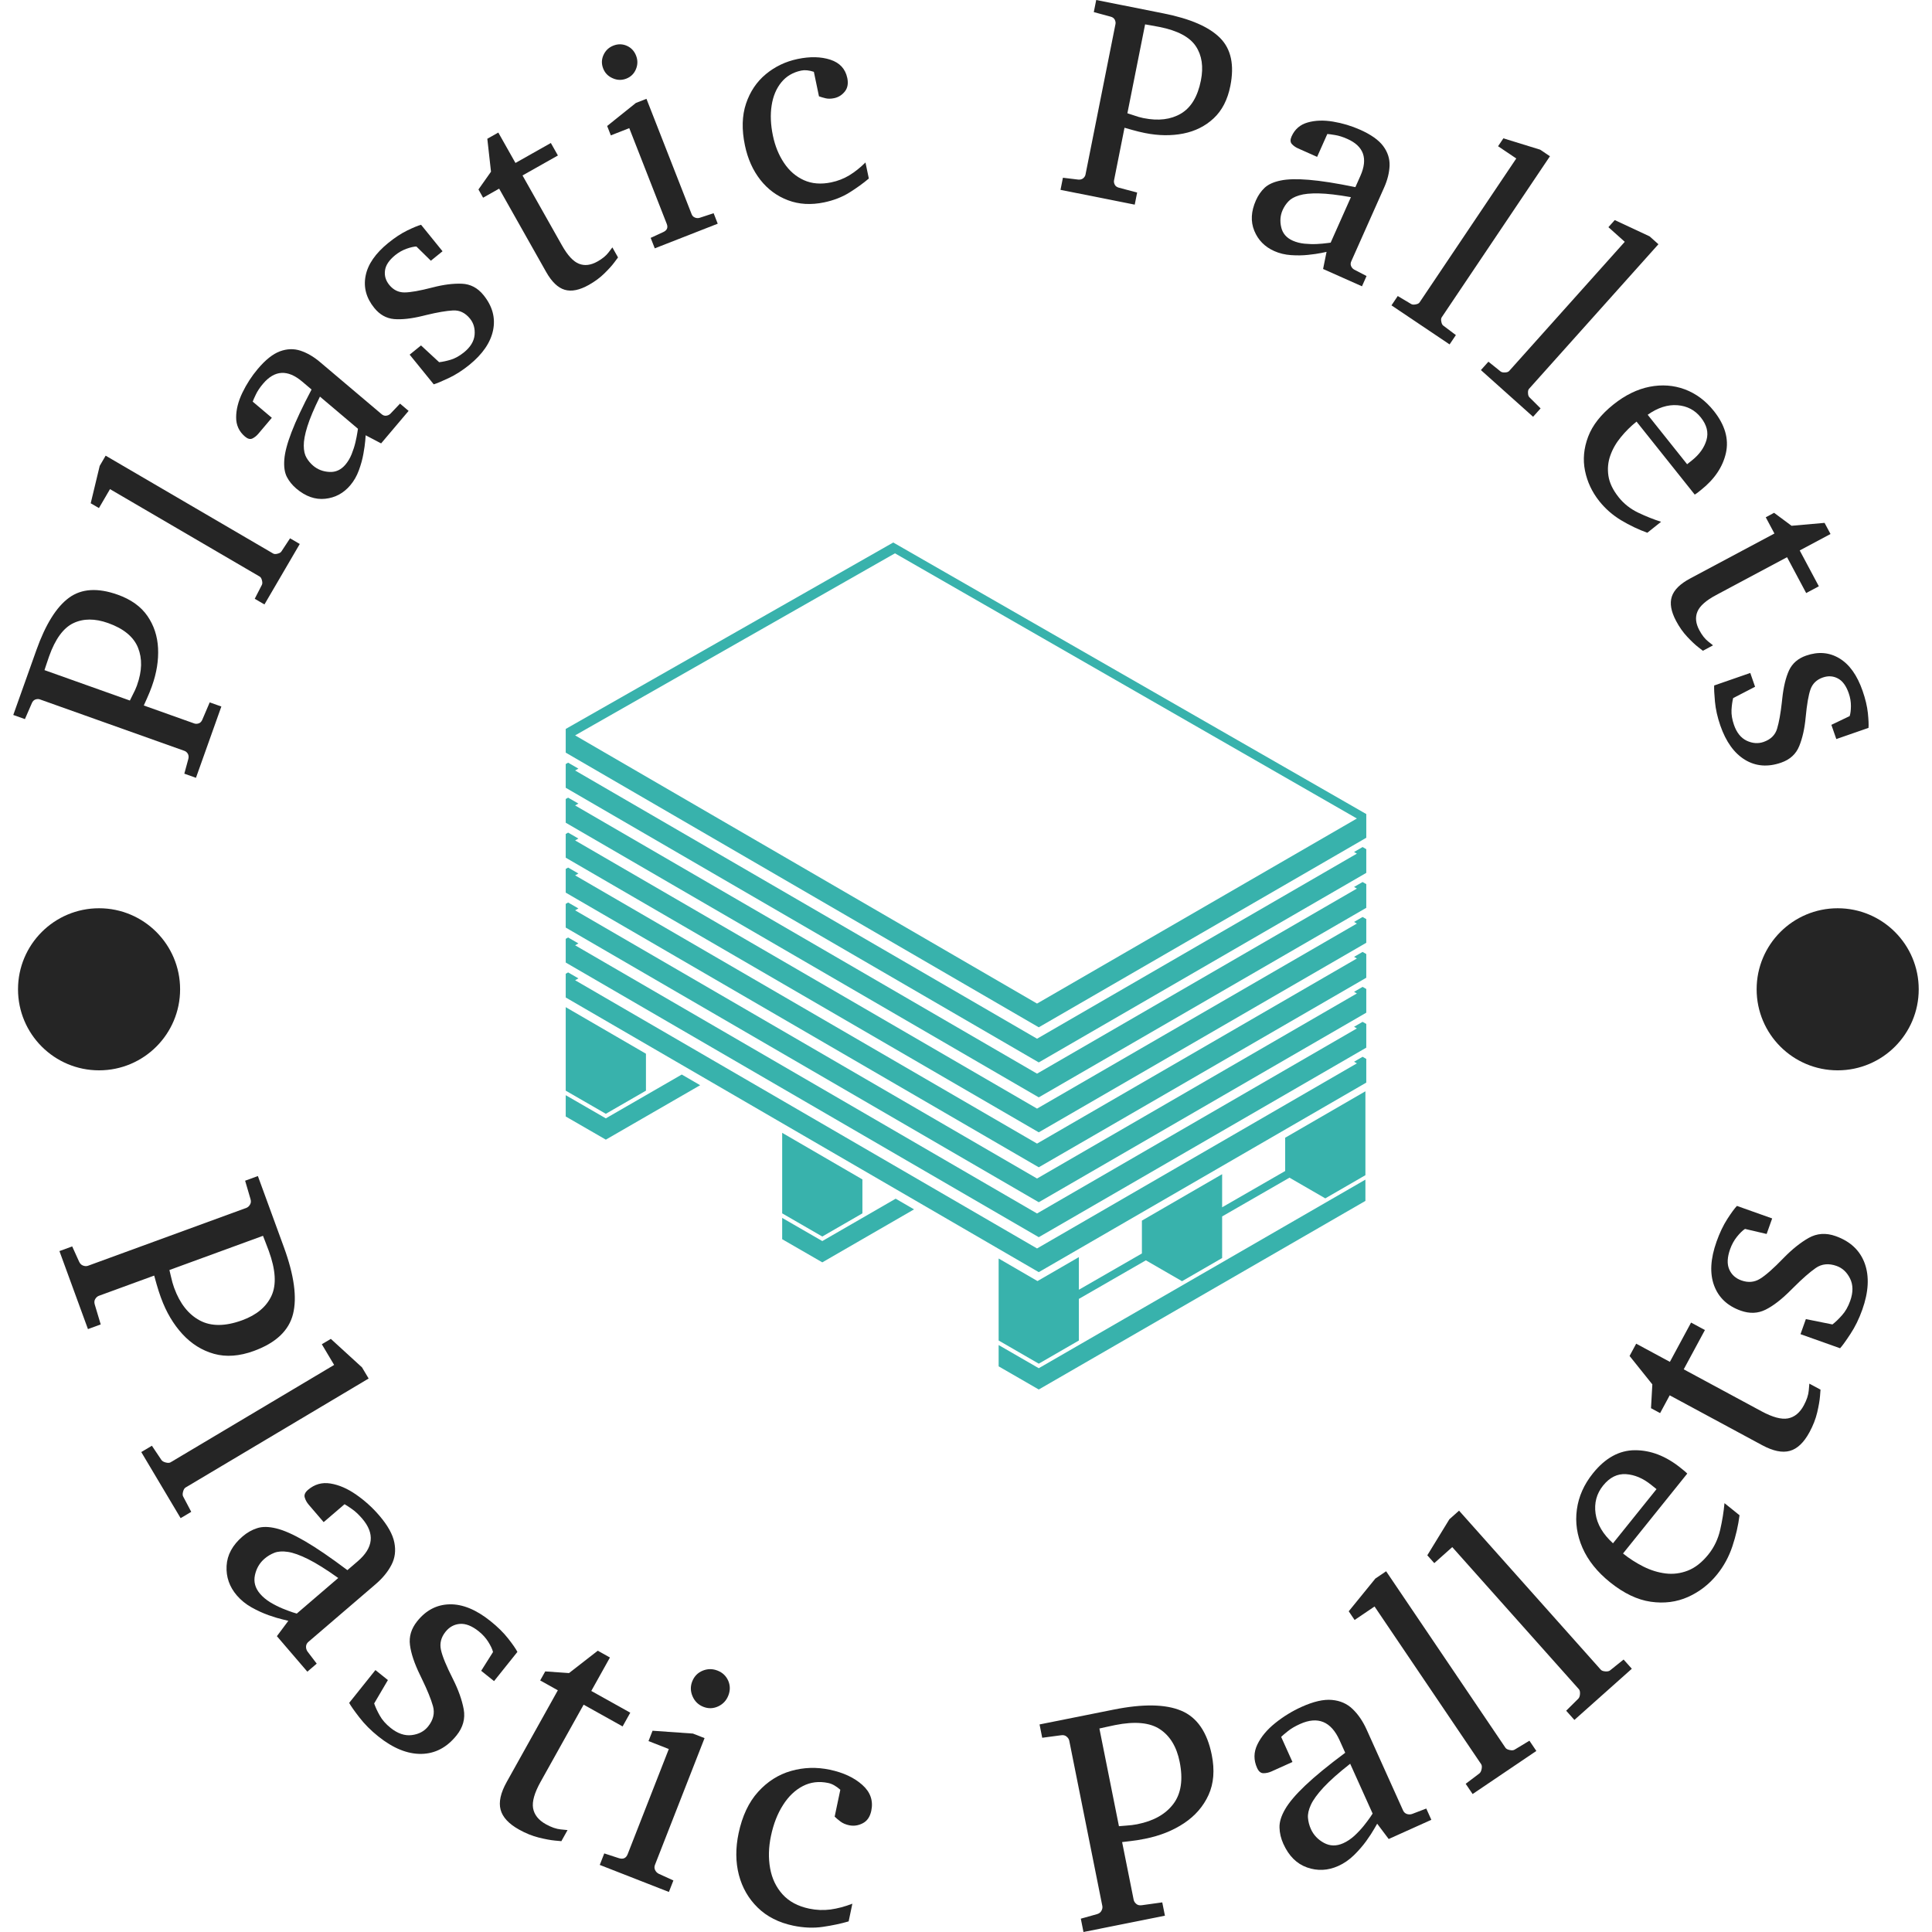 <svg xmlns="http://www.w3.org/2000/svg" version="1.1" xmlns:xlink="http://www.w3.org/1999/xlink" xmlns:svgjs="http://svgjs.dev/svgjs" width="1500" height="1500" viewBox="0 0 1500 1500"><g transform="matrix(1,0,0,1,0,0)"><svg viewBox="0 0 280 280" data-background-color="#ffffff" preserveAspectRatio="xMidYMid meet" height="1500" width="1500" xmlns="http://www.w3.org/2000/svg" xmlns:xlink="http://www.w3.org/1999/xlink"><g id="tight-bounds" transform="matrix(1,0,0,1,0,0)"><svg viewBox="0 0 280 280" height="280" width="280"><g><svg viewBox="0 0 280 280" height="280" width="280"><g><svg viewBox="0 0 280 280" height="280" width="280"><g id="textblocktransform"><svg viewBox="0 0 280 280" height="280" width="280" id="textblock"><g><svg viewBox="0 0 280 280" height="280" width="280"><g transform="matrix(1,0,0,1,81.989,78.623)"><svg viewBox="0 0 116.023 122.754" height="122.754" width="116.023"><g id="icon-0"><svg xmlns="http://www.w3.org/2000/svg" xmlns:xlink="http://www.w3.org/1999/xlink" version="1.1" x="0" y="0" viewBox="7.796 6 85.065 90" enable-background="new 0 0 100 100" xml:space="preserve" height="122.754" width="116.023" class="icon-jxe-0" data-fill-palette-color="accent" id="jxe-0"><g fill="#38b2ac" data-fill-palette-color="accent"><polygon points="53.797,91.277 53.797,93.539 58.06,96 92.768,75.961 92.768,73.699 58.06,93.738  " fill="#38b2ac" data-fill-palette-color="accent"></polygon><polygon points="84.243,72.783 77.544,76.639 77.544,73.121 69.019,78.055 69.019,81.545 62.322,85.4 62.322,81.933 57.924,84.478    53.797,82.081 53.797,90.793 58.06,93.256 62.322,90.793 62.322,86.372 69.441,82.274 73.283,84.492 77.544,82.031 77.544,77.61    84.7,73.492 88.506,75.691 92.768,73.228 92.768,64.313 84.243,69.247  " fill="#38b2ac" data-fill-palette-color="accent"></polygon><polygon points="39.321,77.283 39.321,73.677 30.796,68.727 30.796,77.283 35.059,79.745  " fill="#38b2ac" data-fill-palette-color="accent"></polygon><polygon points="35.059,80.228 30.796,77.767 30.796,80.029 35.059,82.49 44.808,76.86 42.855,75.726  " fill="#38b2ac" data-fill-palette-color="accent"></polygon><polygon points="16.321,64.246 16.321,60.322 7.796,55.374 7.796,64.246 12.058,66.705  " fill="#38b2ac" data-fill-palette-color="accent"></polygon><polygon points="12.058,67.189 7.796,64.728 7.796,66.99 12.058,69.451 22.081,63.667 20.126,62.532  " fill="#38b2ac" data-fill-palette-color="accent"></polygon><polygon points="91.562,38.886 91.863,39.059 57.877,58.727 8.794,30.226 9.143,30.029 8.052,29.396 7.796,29.542 7.796,32.061    58.06,61.245 92.86,41.105 92.86,38.587 92.469,38.36  " fill="#38b2ac" data-fill-palette-color="accent"></polygon><polygon points="91.562,42.601 91.863,42.773 57.877,62.439 8.794,33.941 9.143,33.742 8.052,33.112 7.796,33.256 7.796,35.775    58.06,64.958 92.86,44.818 92.86,42.3 92.469,42.076  " fill="#38b2ac" data-fill-palette-color="accent"></polygon><polygon points="91.562,46.317 91.863,46.49 57.877,66.154 8.794,37.657 9.143,37.458 8.052,36.826 7.796,36.971 7.796,39.49    58.06,68.673 92.86,48.533 92.86,46.015 92.469,45.791  " fill="#38b2ac" data-fill-palette-color="accent"></polygon><polygon points="91.562,50.028 91.863,50.201 57.877,69.871 8.794,41.369 9.143,41.173 8.052,40.54 7.796,40.684 7.796,43.203    58.06,72.388 92.86,52.248 92.86,49.729 92.469,49.504  " fill="#38b2ac" data-fill-palette-color="accent"></polygon><polygon points="91.562,53.745 91.863,53.917 57.877,73.582 8.794,45.085 9.143,44.884 8.052,44.254 7.796,44.399 7.796,46.917    58.06,76.101 92.86,55.961 92.86,53.442 92.469,53.218  " fill="#38b2ac" data-fill-palette-color="accent"></polygon><polygon points="91.562,57.459 91.863,57.632 57.877,77.296 8.794,48.8 9.143,48.601 8.052,47.969 7.796,48.115 7.796,50.632    58.06,79.815 92.86,59.676 92.86,57.157 92.469,56.933  " fill="#38b2ac" data-fill-palette-color="accent"></polygon><polygon points="91.562,61.173 91.863,61.345 57.877,81.013 8.794,52.513 9.143,52.315 8.052,51.682 7.796,51.827 7.796,54.345    58.06,83.53 92.86,63.39 92.86,60.873 92.469,60.646  " fill="#38b2ac" data-fill-palette-color="accent"></polygon><path d="M42.597 6L7.796 25.811V28.328L58.06 57.514 92.861 37.374V34.855zM57.877 54.992L8.794 26.495 42.779 7.15 91.863 35.328z" fill="#38b2ac" data-fill-palette-color="accent"></path></g></svg></g></svg></g><g id="text-0"><path d="M17.068 86.191v0c1.915 0.682 3.345 1.704 4.289 3.067 0.944 1.362 1.461 2.922 1.55 4.68 0.086 1.764-0.205 3.585-0.874 5.463v0l-0.04 0.113c-0.183 0.515-0.411 1.074-0.682 1.678-0.265 0.606-0.422 0.957-0.471 1.053v0l7.319 2.606c0.188 0.067 0.398 0.064 0.629-0.009 0.223-0.069 0.397-0.241 0.523-0.514v0l1.083-2.534 1.686 0.601-3.68 10.333-1.686-0.601 0.581-2.138c0.073-0.285 0.049-0.535-0.073-0.748-0.131-0.209-0.29-0.347-0.479-0.415v0l-20.967-7.466c-0.188-0.067-0.402-0.062-0.642 0.015-0.236 0.086-0.409 0.265-0.52 0.537v0l-1.002 2.307-1.687-0.6 3.348-9.401c1.322-3.711 2.893-6.237 4.714-7.576 1.813-1.336 4.173-1.486 7.081-0.451zM15.669 90.299v0c-1.909-0.68-3.587-0.676-5.035 0.012-1.45 0.694-2.621 2.293-3.513 4.799v0c-0.127 0.358-0.271 0.781-0.431 1.268-0.162 0.494-0.243 0.741-0.243 0.742v0l12.377 4.407c0.022-0.063 0.161-0.343 0.416-0.839 0.259-0.488 0.454-0.917 0.586-1.288v0l0.043-0.122c0.725-2.035 0.769-3.837 0.133-5.409-0.64-1.58-2.085-2.77-4.333-3.57z" fill="#252525" data-fill-palette-color="primary"></path><path d="M42.037 78.016l1.407 0.822-5.119 8.763-1.407-0.822 1.016-1.978c0.098-0.167 0.109-0.392 0.035-0.674-0.065-0.285-0.175-0.473-0.331-0.564v0l-21.696-12.674-1.603 2.745-1.192-0.696 1.304-5.422 0.862-1.477 24.277 14.183c0.155 0.091 0.372 0.097 0.649 0.02 0.279-0.068 0.464-0.18 0.555-0.336v0z" fill="#252525" data-fill-palette-color="primary"></path><path d="M57.975 58.497l1.244 1.053-3.984 4.71-2.241-1.176c0 0-0.019 0.255-0.057 0.764-0.042 0.514-0.133 1.158-0.272 1.931-0.135 0.768-0.354 1.564-0.659 2.39-0.301 0.82-0.713 1.54-1.239 2.16v0c-0.973 1.15-2.184 1.802-3.632 1.956-1.449 0.154-2.842-0.335-4.181-1.467v0c-0.59-0.499-1.052-1.069-1.384-1.708-0.323-0.64-0.445-1.476-0.365-2.509 0.075-1.028 0.425-2.355 1.051-3.983 0.625-1.637 1.591-3.692 2.898-6.166v0l-1.366-1.156c-2.097-1.774-3.985-1.668-5.664 0.316v0c-0.465 0.55-0.812 1.068-1.041 1.556-0.234 0.483-0.387 0.829-0.459 1.039v0l2.771 2.344-1.963 2.32c-0.245 0.29-0.527 0.515-0.845 0.674-0.323 0.155-0.68 0.066-1.072-0.265v0c-0.87-0.736-1.301-1.672-1.292-2.809 0.005-1.131 0.308-2.32 0.909-3.566 0.601-1.247 1.345-2.394 2.231-3.443v0c1.111-1.313 2.178-2.161 3.201-2.544 1.028-0.379 2.023-0.41 2.986-0.093 0.968 0.321 1.913 0.872 2.833 1.651v0l8.932 7.556c0.198 0.168 0.413 0.24 0.642 0.216 0.239-0.025 0.446-0.12 0.622-0.286v0zM51.879 62.141v0l-5.511-4.662c-0.858 1.736-1.466 3.178-1.824 4.324-0.358 1.146-0.531 2.078-0.519 2.796 0.003 0.719 0.134 1.297 0.393 1.734 0.254 0.442 0.58 0.831 0.977 1.167v0c0.651 0.551 1.433 0.85 2.345 0.897 0.908 0.052 1.682-0.301 2.324-1.06v0c0.362-0.427 0.66-0.93 0.896-1.508 0.235-0.587 0.419-1.161 0.551-1.72 0.132-0.569 0.225-1.04 0.28-1.414 0.059-0.369 0.089-0.554 0.088-0.554z" fill="#252525" data-fill-palette-color="primary"></path><path d="M70.075 42.771v0c1.289 1.59 1.752 3.282 1.389 5.078-0.367 1.791-1.516 3.469-3.448 5.036v0c-0.989 0.802-1.987 1.439-2.993 1.912-1.007 0.473-1.728 0.774-2.163 0.904v0l-3.489-4.302 1.646-1.335 2.626 2.428c0.498-0.052 1.065-0.173 1.701-0.363 0.637-0.199 1.271-0.554 1.903-1.066v0c0.932-0.756 1.444-1.596 1.535-2.52 0.082-0.925-0.139-1.711-0.663-2.358v0c-0.693-0.854-1.521-1.251-2.485-1.191-0.968 0.055-2.234 0.271-3.799 0.648v0l-0.591 0.145c-1.634 0.398-3.012 0.55-4.135 0.456-1.122-0.103-2.075-0.639-2.861-1.607v0c-1.171-1.445-1.592-3-1.261-4.667 0.325-1.663 1.423-3.252 3.292-4.767v0c0.953-0.772 1.869-1.373 2.747-1.803 0.888-0.428 1.554-0.703 1.998-0.822v0l3.111 3.837-1.693 1.373-2.095-2.06c-0.371 0.009-0.849 0.117-1.434 0.326-0.586 0.209-1.13 0.517-1.633 0.924v0c-0.891 0.722-1.385 1.462-1.482 2.22-0.107 0.756 0.097 1.453 0.613 2.09v0c0.588 0.725 1.317 1.09 2.189 1.096 0.867 0.001 2.241-0.242 4.12-0.729v0c1.544-0.403 2.944-0.581 4.201-0.535 1.246 0.045 2.298 0.595 3.154 1.652z" fill="#252525" data-fill-palette-color="primary"></path><path d="M88.749 35.855v0l0.82 1.454c0 0-0.172 0.231-0.516 0.693-0.338 0.459-0.82 0.995-1.446 1.608-0.628 0.622-1.381 1.181-2.258 1.676v0c-1.359 0.766-2.53 1.003-3.515 0.708-0.985-0.294-1.882-1.158-2.69-2.592v0l-6.805-12.061-2.325 1.312-0.673-1.193 1.818-2.576-0.534-4.773 1.594-0.899 2.486 4.407 5.129-2.894 1.022 1.811-5.129 2.894 5.723 10.145c0.816 1.446 1.636 2.33 2.461 2.653 0.819 0.326 1.714 0.216 2.684-0.331v0c0.714-0.403 1.25-0.843 1.608-1.321 0.364-0.481 0.546-0.721 0.546-0.721z" fill="#252525" data-fill-palette-color="primary"></path><path d="M92.184 8.061v0c0.258 0.658 0.252 1.311-0.016 1.961-0.272 0.658-0.737 1.115-1.396 1.373v0c-0.658 0.258-1.316 0.24-1.975-0.054-0.663-0.285-1.123-0.756-1.38-1.414v0c-0.262-0.67-0.245-1.329 0.053-1.975 0.294-0.638 0.77-1.085 1.429-1.343v0c0.658-0.258 1.305-0.25 1.942 0.024 0.633 0.282 1.081 0.758 1.343 1.428zM103.424 30.902l0.594 1.518-9.124 3.572-0.594-1.518 1.846-0.851c0.532-0.251 0.693-0.644 0.484-1.178v0l-5.431-13.873-2.672 1.047-0.533-1.36 4.16-3.336 1.536-0.601 6.543 16.712c0.095 0.242 0.252 0.406 0.472 0.492 0.216 0.094 0.444 0.109 0.683 0.044v0z" fill="#252525" data-fill-palette-color="primary"></path><path d="M125.431 23.545v0l0.486 2.329c-0.81 0.687-1.745 1.362-2.805 2.026-1.066 0.665-2.291 1.142-3.675 1.43v0c-1.899 0.396-3.643 0.294-5.232-0.307-1.588-0.595-2.924-1.579-4.007-2.954-1.085-1.381-1.831-3.047-2.238-4.997v0c-0.478-2.29-0.425-4.307 0.158-6.049 0.588-1.75 1.547-3.176 2.876-4.277 1.33-1.101 2.865-1.834 4.608-2.198v0c1.794-0.374 3.375-0.34 4.74 0.104 1.359 0.445 2.177 1.33 2.454 2.655v0c0.167 0.803 0.045 1.458-0.366 1.966-0.412 0.508-0.924 0.826-1.537 0.954v0c-0.457 0.095-0.864 0.102-1.222 0.02-0.365-0.087-0.692-0.183-0.979-0.286v0l-0.741-3.553c-0.701-0.228-1.31-0.289-1.825-0.181v0c-1.214 0.253-2.18 0.826-2.9 1.718-0.726 0.894-1.191 2.009-1.396 3.345-0.206 1.33-0.144 2.788 0.187 4.374v0c0.313 1.501 0.85 2.819 1.612 3.953 0.762 1.142 1.722 1.973 2.879 2.494 1.157 0.521 2.48 0.627 3.968 0.316v0c0.946-0.197 1.821-0.54 2.625-1.027 0.797-0.486 1.574-1.105 2.33-1.855z" fill="#252525" data-fill-palette-color="primary"></path><path d="M178.31 12.456v0c-0.397 1.994-1.201 3.557-2.413 4.688-1.211 1.132-2.68 1.869-4.406 2.212-1.733 0.341-3.577 0.317-5.532-0.072v0l-0.117-0.024c-0.536-0.107-1.123-0.251-1.76-0.432-0.638-0.175-1.008-0.279-1.11-0.312v0l-1.517 7.619c-0.039 0.196-0.006 0.403 0.1 0.622 0.101 0.21 0.296 0.358 0.585 0.442v0l2.663 0.704-0.349 1.755-10.758-2.142 0.35-1.756 2.2 0.265c0.293 0.031 0.536-0.029 0.73-0.181 0.188-0.16 0.302-0.338 0.34-0.533v0l4.348-21.829c0.039-0.196 0.003-0.407-0.108-0.633-0.119-0.221-0.321-0.366-0.607-0.437v0l-2.428-0.657 0.35-1.755 9.786 1.949c3.864 0.77 6.59 1.958 8.18 3.566 1.584 1.6 2.075 3.914 1.473 6.941zM174.042 11.667v0c0.396-1.987 0.149-3.647-0.741-4.98-0.897-1.334-2.649-2.261-5.258-2.78v0c-0.373-0.074-0.812-0.155-1.318-0.242-0.513-0.088-0.769-0.133-0.768-0.133v0l-2.567 12.885c0.065 0.013 0.362 0.11 0.891 0.29 0.52 0.185 0.974 0.316 1.359 0.393v0l0.127 0.025c2.118 0.422 3.908 0.204 5.371-0.653 1.47-0.863 2.438-2.464 2.904-4.805z" fill="#252525" data-fill-palette-color="primary"></path><path d="M198.05 40.003l-0.663 1.489-5.636-2.51 0.503-2.48c0 0-0.25 0.053-0.75 0.159-0.506 0.103-1.149 0.196-1.93 0.278-0.775 0.085-1.601 0.097-2.478 0.035-0.871-0.06-1.678-0.255-2.421-0.586v0c-1.376-0.613-2.34-1.593-2.893-2.941-0.553-1.348-0.472-2.823 0.241-4.424v0c0.315-0.706 0.732-1.308 1.254-1.807 0.524-0.489 1.293-0.84 2.307-1.051 1.008-0.215 2.381-0.249 4.118-0.104 1.746 0.143 3.989 0.496 6.73 1.061v0l0.728-1.635c1.117-2.509 0.489-4.292-1.886-5.35v0c-0.658-0.293-1.252-0.481-1.784-0.565-0.529-0.09-0.904-0.14-1.126-0.151v0l-1.477 3.315-2.776-1.236c-0.347-0.155-0.641-0.362-0.883-0.623-0.239-0.267-0.254-0.635-0.045-1.104v0c0.464-1.041 1.242-1.716 2.336-2.024 1.087-0.311 2.313-0.352 3.678-0.124 1.365 0.229 2.675 0.622 3.929 1.18v0c1.571 0.7 2.683 1.487 3.337 2.363 0.651 0.881 0.959 1.828 0.924 2.841-0.038 1.019-0.303 2.08-0.794 3.182v0l-4.76 10.686c-0.106 0.237-0.115 0.463-0.028 0.677 0.091 0.223 0.24 0.395 0.449 0.518v0zM192.848 35.168v0l2.937-6.594c-1.907-0.339-3.461-0.52-4.661-0.544-1.201-0.024-2.144 0.07-2.83 0.283-0.689 0.204-1.208 0.491-1.555 0.862-0.354 0.368-0.636 0.789-0.848 1.264v0c-0.347 0.779-0.416 1.614-0.206 2.502 0.204 0.886 0.759 1.531 1.667 1.936v0c0.511 0.228 1.078 0.374 1.698 0.438 0.629 0.061 1.231 0.078 1.806 0.05 0.583-0.032 1.062-0.074 1.435-0.127 0.371-0.046 0.556-0.07 0.557-0.07z" fill="#252525" data-fill-palette-color="primary"></path><path d="M210.996 48.563l-0.909 1.352-8.424-5.66 0.909-1.353 1.91 1.139c0.16 0.108 0.384 0.134 0.67 0.077 0.289-0.047 0.483-0.145 0.584-0.295v0l14.014-20.855-2.639-1.774 0.77-1.145 5.329 1.642 1.42 0.954-15.682 23.336c-0.1 0.149-0.121 0.365-0.061 0.646 0.051 0.283 0.151 0.475 0.3 0.576v0z" fill="#252525" data-fill-palette-color="primary"></path><path d="M223.274 59.188l-1.087 1.215-7.563-6.768 1.087-1.215 1.734 1.391c0.144 0.129 0.362 0.185 0.654 0.169 0.292-0.007 0.498-0.077 0.618-0.211v0l16.756-18.724-2.37-2.121 0.92-1.028 5.053 2.361 1.274 1.14-18.749 20.952c-0.12 0.134-0.17 0.345-0.149 0.632 0.011 0.287 0.084 0.491 0.218 0.611v0z" fill="#252525" data-fill-palette-color="primary"></path><path d="M240.738 75.621l-1.994 1.589c-1.29-0.463-2.555-1.066-3.795-1.808-1.23-0.741-2.286-1.664-3.166-2.769v0c-1.051-1.319-1.742-2.789-2.072-4.41-0.329-1.621-0.177-3.269 0.458-4.943 0.634-1.665 1.857-3.22 3.671-4.666v0c1.699-1.355 3.444-2.209 5.234-2.562 1.785-0.349 3.488-0.223 5.109 0.377 1.62 0.61 3.018 1.652 4.194 3.126v0c1.617 2.027 2.204 4.053 1.762 6.076-0.451 2.022-1.648 3.808-3.593 5.358v0c-0.104 0.083-0.245 0.195-0.422 0.337-0.172 0.137-0.342 0.256-0.509 0.355v0l-8.434-10.578c-0.829 0.661-1.584 1.408-2.266 2.242-0.686 0.829-1.197 1.717-1.532 2.666-0.339 0.944-0.431 1.929-0.277 2.957 0.156 1.018 0.653 2.054 1.493 3.107v0c0.744 0.933 1.685 1.675 2.823 2.225 1.139 0.541 2.244 0.981 3.316 1.321zM238.794 60.111l5.716 7.169 0.711-0.567c1.074-0.856 1.772-1.835 2.096-2.937 0.318-1.098 0.045-2.189-0.819-3.273v0c-0.856-1.074-1.985-1.666-3.386-1.776-1.41-0.112-2.85 0.35-4.318 1.384z" fill="#252525" data-fill-palette-color="primary"></path><path d="M248.266 93.527v0l-1.473 0.786c0 0-0.227-0.177-0.681-0.532-0.451-0.349-0.975-0.843-1.574-1.484-0.608-0.643-1.148-1.408-1.622-2.296v0c-0.734-1.376-0.943-2.553-0.626-3.531 0.317-0.978 1.202-1.854 2.655-2.629v0l12.217-6.52-1.257-2.355 1.209-0.645 2.532 1.879 4.784-0.422 0.862 1.614-4.464 2.382 2.773 5.196-1.835 0.979-2.773-5.196-10.277 5.484c-1.464 0.781-2.368 1.581-2.709 2.398-0.345 0.811-0.256 1.708 0.268 2.69v0c0.386 0.723 0.814 1.27 1.282 1.639 0.472 0.375 0.708 0.563 0.709 0.563z" fill="#252525" data-fill-palette-color="primary"></path><path d="M258.132 110.531v0c-1.933 0.671-3.683 0.53-5.248-0.422-1.559-0.955-2.746-2.607-3.561-4.956v0c-0.417-1.203-0.677-2.358-0.779-3.465-0.102-1.108-0.14-1.888-0.114-2.342v0l5.233-1.816 0.695 2.002-3.177 1.643c-0.121 0.486-0.2 1.061-0.238 1.723-0.03 0.667 0.089 1.384 0.355 2.152v0c0.393 1.134 1.009 1.901 1.847 2.301 0.842 0.392 1.656 0.452 2.443 0.179v0c1.039-0.361 1.694-1.004 1.965-1.931 0.277-0.929 0.505-2.193 0.684-3.793v0l0.066-0.605c0.182-1.672 0.508-3.02 0.978-4.044 0.479-1.02 1.307-1.734 2.484-2.142v0c1.757-0.61 3.363-0.476 4.818 0.402 1.453 0.872 2.573 2.444 3.362 4.718v0c0.402 1.159 0.656 2.224 0.76 3.197 0.101 0.981 0.132 1.701 0.093 2.159v0l-4.666 1.619-0.715-2.059 2.65-1.269c0.118-0.351 0.178-0.838 0.182-1.46 0.003-0.622-0.102-1.238-0.314-1.849v0c-0.376-1.083-0.903-1.8-1.582-2.15-0.675-0.359-1.399-0.403-2.174-0.135v0c-0.882 0.306-1.473 0.868-1.776 1.685-0.296 0.815-0.535 2.189-0.717 4.123v0c-0.147 1.589-0.456 2.966-0.927 4.132-0.466 1.157-1.342 1.958-2.627 2.403z" fill="#252525" data-fill-palette-color="primary"></path><path d="M36.803 195.786v0c-2.104 0.769-4.032 0.91-5.786 0.422-1.747-0.49-3.275-1.446-4.584-2.87-1.311-1.43-2.342-3.175-3.095-5.235v0l-0.045-0.122c-0.206-0.563-0.408-1.192-0.605-1.887-0.199-0.701-0.313-1.11-0.342-1.227v0l-8.001 2.925c-0.213 0.078-0.389 0.227-0.528 0.449-0.148 0.217-0.177 0.487-0.087 0.809v0l0.868 2.898-1.85 0.676-4.134-11.307 1.85-0.676 0.997 2.201c0.139 0.304 0.338 0.497 0.595 0.581 0.254 0.092 0.487 0.099 0.7 0.021v0l22.942-8.386c0.213-0.078 0.39-0.235 0.53-0.471 0.149-0.232 0.173-0.507 0.072-0.825v0l-0.775-2.644 1.85-0.676 3.766 10.302c1.485 4.063 1.928 7.294 1.328 9.691-0.597 2.404-2.486 4.188-5.666 5.351zM35.103 191.34v0c2.085-0.762 3.499-1.943 4.241-3.541 0.743-1.599 0.612-3.772-0.393-6.521v0c-0.144-0.394-0.32-0.855-0.527-1.383-0.207-0.528-0.311-0.791-0.31-0.792v0l-13.561 4.958c0.027 0.075 0.107 0.408 0.238 0.999 0.133 0.597 0.274 1.099 0.423 1.506v0l0.044 0.122c0.815 2.229 2.04 3.786 3.677 4.671 1.645 0.889 3.701 0.883 6.168-0.019z" fill="#252525" data-fill-palette-color="primary"></path><path d="M27.715 219.106l-1.538 0.916-5.703-9.579 1.538-0.916 1.36 2.03c0.106 0.178 0.316 0.309 0.629 0.393 0.314 0.085 0.554 0.077 0.721-0.022v0l23.703-14.112-1.785-2.998 1.306-0.778 4.518 4.13 0.962 1.615-26.53 15.795c-0.166 0.099-0.289 0.304-0.368 0.614-0.082 0.305-0.074 0.54 0.025 0.707v0z" fill="#252525" data-fill-palette-color="primary"></path><path d="M45.901 241.107l-1.358 1.165-4.414-5.145 1.659-2.227c0 0-0.272-0.066-0.814-0.197-0.548-0.127-1.23-0.333-2.045-0.617-0.81-0.289-1.634-0.666-2.473-1.133-0.838-0.475-1.548-1.052-2.13-1.73v0c-1.076-1.255-1.572-2.682-1.487-4.283 0.084-1.591 0.857-3.014 2.318-4.268v0c0.648-0.556 1.347-0.954 2.098-1.194 0.752-0.25 1.678-0.24 2.778 0.028 1.105 0.264 2.488 0.878 4.149 1.842 1.661 0.964 3.717 2.367 6.166 4.208v0l1.495-1.283c2.287-1.962 2.503-4.023 0.65-6.183v0c-0.516-0.602-1.02-1.071-1.509-1.406-0.485-0.34-0.834-0.567-1.047-0.682v0l-3.028 2.597-2.168-2.527c-0.273-0.319-0.464-0.664-0.573-1.036-0.118-0.373 0.038-0.744 0.468-1.113v0c0.951-0.816 2.041-1.123 3.269-0.92 1.228 0.203 2.465 0.739 3.713 1.61 1.243 0.866 2.355 1.87 3.336 3.013v0c1.233 1.437 1.965 2.745 2.196 3.926 0.236 1.176 0.097 2.258-0.419 3.244-0.516 0.996-1.277 1.926-2.283 2.789v0l-9.752 8.366c-0.212 0.182-0.326 0.403-0.341 0.662-0.015 0.259 0.052 0.5 0.2 0.725v0zM43.01 233.852v0l6.01-5.157c-1.721-1.228-3.174-2.138-4.357-2.73-1.179-0.587-2.162-0.938-2.948-1.055-0.776-0.116-1.424-0.073-1.945 0.128-0.526 0.206-1.004 0.493-1.435 0.862v0c-0.713 0.612-1.176 1.404-1.387 2.376-0.212 0.981 0.036 1.884 0.743 2.708v0c0.399 0.465 0.895 0.879 1.487 1.242 0.592 0.353 1.182 0.651 1.768 0.893 0.592 0.239 1.083 0.423 1.475 0.553 0.393 0.12 0.589 0.18 0.589 0.18z" fill="#252525" data-fill-palette-color="primary"></path><path d="M66.174 251.499v0c-1.407 1.76-3.114 2.656-5.121 2.69-2.008 0.024-4.079-0.817-6.214-2.523v0c-1.093-0.874-2.012-1.796-2.756-2.766-0.748-0.965-1.241-1.666-1.479-2.105v0l3.803-4.756 1.811 1.449-1.991 3.388c0.177 0.526 0.446 1.108 0.806 1.745 0.351 0.639 0.878 1.24 1.581 1.802v0c1.026 0.82 2.046 1.166 3.061 1.039 1.015-0.127 1.806-0.545 2.371-1.253v0c0.753-0.942 0.988-1.924 0.704-2.945-0.29-1.025-0.822-2.334-1.597-3.927v0l-0.288-0.601c-0.811-1.664-1.295-3.109-1.45-4.335-0.16-1.22 0.189-2.366 1.047-3.439v0c1.278-1.598 2.849-2.416 4.714-2.452 1.864-0.037 3.828 0.769 5.889 2.417v0c1.046 0.837 1.904 1.68 2.572 2.53 0.669 0.85 1.118 1.5 1.349 1.949v0l-3.385 4.232-1.866-1.492 1.717-2.724c-0.097-0.402-0.327-0.893-0.691-1.474-0.362-0.571-0.822-1.08-1.379-1.525v0c-0.979-0.783-1.887-1.141-2.724-1.077-0.837 0.065-1.534 0.446-2.092 1.144v0c-0.645 0.807-0.866 1.676-0.663 2.606 0.199 0.936 0.781 2.353 1.747 4.252v0c0.786 1.568 1.305 3.027 1.555 4.38 0.241 1.353-0.103 2.61-1.031 3.771z" fill="#252525" data-fill-palette-color="primary"></path><path d="M82.253 265.231v0l-0.896 1.606c0 0-0.312-0.029-0.936-0.087-0.624-0.058-1.405-0.204-2.344-0.437-0.938-0.233-1.888-0.618-2.848-1.154v0c-1.502-0.838-2.395-1.802-2.68-2.892-0.291-1.093 0.004-2.429 0.884-4.006v0l7.413-13.29-2.558-1.428 0.731-1.309 3.449 0.241 4.166-3.241 1.764 0.984-2.704 4.847 5.65 3.151-1.111 1.991-5.649-3.152-6.24 11.186c-0.887 1.589-1.248 2.861-1.086 3.814 0.169 0.957 0.788 1.734 1.86 2.331v0c0.78 0.435 1.5 0.684 2.159 0.747 0.651 0.065 0.976 0.098 0.976 0.098z" fill="#252525" data-fill-palette-color="primary"></path><path d="M105.554 245.733v0c-0.282 0.72-0.773 1.244-1.473 1.571-0.707 0.325-1.42 0.346-2.14 0.064v0c-0.726-0.284-1.248-0.789-1.566-1.514-0.317-0.725-0.335-1.448-0.054-2.168v0c0.289-0.739 0.793-1.257 1.511-1.557 0.716-0.293 1.437-0.297 2.163-0.012v0c0.72 0.282 1.234 0.769 1.543 1.462 0.3 0.697 0.305 1.415 0.016 2.154zM97.593 272.531l-0.652 1.666-10.019-3.919 0.652-1.667 2.124 0.691c0.619 0.192 1.043-0.004 1.271-0.587v0l5.96-15.233-2.942-1.152 0.586-1.499 5.852 0.411 1.685 0.659-7.184 18.362c-0.102 0.261-0.099 0.509 0.01 0.745 0.108 0.236 0.28 0.418 0.516 0.546v0z" fill="#252525" data-fill-palette-color="primary"></path><path d="M123.531 275.899v0l-0.539 2.563c-1.125 0.329-2.366 0.592-3.722 0.79-1.364 0.203-2.806 0.145-4.327-0.174v0c-2.087-0.439-3.798-1.31-5.131-2.613-1.333-1.302-2.244-2.884-2.731-4.744-0.479-1.865-0.493-3.871-0.042-6.016v0c0.529-2.511 1.472-4.516 2.83-6.016 1.358-1.499 2.95-2.509 4.776-3.031 1.826-0.522 3.695-0.581 5.606-0.179v0c1.97 0.415 3.542 1.147 4.718 2.199 1.177 1.045 1.611 2.297 1.303 3.758v0c-0.184 0.874-0.597 1.475-1.237 1.804-0.643 0.335-1.3 0.431-1.972 0.29v0c-0.496-0.104-0.908-0.28-1.238-0.526-0.33-0.246-0.616-0.487-0.86-0.723v0l0.82-3.894c-0.603-0.536-1.188-0.863-1.755-0.982v0c-1.331-0.28-2.554-0.132-3.67 0.443-1.124 0.581-2.083 1.496-2.877 2.746-0.801 1.248-1.385 2.743-1.751 4.485v0c-0.347 1.65-0.387 3.215-0.12 4.696 0.268 1.48 0.868 2.737 1.802 3.771 0.934 1.034 2.219 1.724 3.856 2.068v0c1.037 0.218 2.064 0.261 3.08 0.127 1.024-0.139 2.084-0.42 3.181-0.842z" fill="#252525" data-fill-palette-color="primary"></path><path d="M175.62 254.346v0c0.439 2.196 0.285 4.124-0.464 5.783-0.75 1.652-1.929 3.017-3.535 4.092-1.613 1.077-3.495 1.831-5.645 2.262v0l-0.128 0.025c-0.588 0.118-1.241 0.221-1.957 0.31-0.723 0.09-1.145 0.141-1.265 0.151v0l1.672 8.354c0.044 0.222 0.165 0.419 0.363 0.59 0.192 0.179 0.454 0.249 0.786 0.21v0l2.996-0.416 0.387 1.931-11.805 2.362-0.386-1.931 2.327-0.65c0.322-0.092 0.543-0.258 0.665-0.5 0.129-0.237 0.172-0.466 0.127-0.688v0l-4.792-23.952c-0.044-0.222-0.173-0.421-0.384-0.596-0.207-0.183-0.475-0.248-0.804-0.196v0l-2.732 0.363-0.386-1.932 10.755-2.152c4.242-0.849 7.502-0.794 9.781 0.164 2.285 0.957 3.76 3.095 4.424 6.416zM170.967 255.348v0c-0.435-2.177-1.387-3.754-2.853-4.731-1.467-0.978-3.635-1.18-6.505-0.606v0c-0.412 0.082-0.894 0.186-1.447 0.31-0.553 0.124-0.829 0.186-0.829 0.187v0l2.832 14.157c0.078-0.016 0.42-0.043 1.024-0.082 0.61-0.041 1.128-0.103 1.553-0.189v0l0.127-0.025c2.327-0.466 4.052-1.44 5.177-2.922 1.129-1.49 1.436-3.523 0.921-6.099z" fill="#252525" data-fill-palette-color="primary"></path><path d="M206.707 262.108l0.735 1.631-6.181 2.785-1.669-2.22c0 0-0.14 0.242-0.419 0.726-0.276 0.49-0.666 1.086-1.168 1.788-0.505 0.696-1.1 1.38-1.784 2.054-0.692 0.67-1.446 1.189-2.26 1.555v0c-1.507 0.679-3.017 0.752-4.529 0.22-1.503-0.529-2.65-1.672-3.441-3.428v0c-0.35-0.778-0.535-1.561-0.555-2.349-0.028-0.792 0.242-1.677 0.81-2.657 0.565-0.986 1.544-2.14 2.937-3.462 1.393-1.322 3.318-2.899 5.776-4.73v0l-0.809-1.796c-1.238-2.747-3.154-3.536-5.749-2.366v0c-0.723 0.326-1.315 0.676-1.775 1.051-0.462 0.369-0.779 0.64-0.95 0.812v0l1.639 3.638-3.036 1.367c-0.383 0.173-0.768 0.258-1.156 0.258-0.391 0.008-0.703-0.246-0.936-0.763v0c-0.515-1.143-0.502-2.274 0.039-3.395 0.54-1.121 1.404-2.157 2.591-3.109 1.181-0.949 2.458-1.733 3.832-2.351v0c1.726-0.778 3.188-1.111 4.386-1 1.195 0.105 2.193 0.543 2.994 1.316 0.81 0.776 1.488 1.768 2.033 2.977v0l5.278 11.714c0.115 0.255 0.295 0.427 0.538 0.514 0.244 0.087 0.495 0.092 0.752 0.013v0zM198.931 262.836v0l-3.253-7.22c-1.664 1.305-2.946 2.442-3.848 3.412-0.895 0.966-1.51 1.81-1.843 2.53-0.33 0.712-0.472 1.346-0.426 1.903 0.049 0.563 0.19 1.103 0.423 1.619v0c0.386 0.857 1.016 1.524 1.888 2.001 0.882 0.48 1.818 0.497 2.808 0.05v0c0.559-0.252 1.096-0.611 1.61-1.076 0.505-0.469 0.957-0.95 1.356-1.444 0.396-0.5 0.711-0.92 0.946-1.26 0.226-0.343 0.339-0.514 0.339-0.515z" fill="#252525" data-fill-palette-color="primary"></path><path d="M221.655 252.278l1.003 1.483-9.236 6.244-1.003-1.483 1.949-1.474c0.171-0.116 0.29-0.333 0.356-0.651 0.066-0.318 0.045-0.558-0.063-0.718v0l-15.451-22.854-2.89 1.955-0.852-1.26 3.863-4.747 1.557-1.053 17.293 25.579c0.108 0.16 0.32 0.271 0.635 0.331 0.309 0.065 0.544 0.043 0.704-0.065v0z" fill="#252525" data-fill-palette-color="primary"></path><path d="M235.305 240.512l1.191 1.336-8.323 7.417-1.191-1.336 1.735-1.72c0.154-0.137 0.243-0.368 0.266-0.693 0.023-0.324-0.029-0.559-0.158-0.703v0l-18.353-20.595-2.605 2.321-1.011-1.134 3.197-5.22 1.403-1.25 20.542 23.051c0.129 0.144 0.353 0.226 0.673 0.244 0.315 0.023 0.545-0.03 0.689-0.159v0z" fill="#252525" data-fill-palette-color="primary"></path><path d="M249.926 217.848l2.181 1.754c-0.189 1.49-0.533 2.988-1.033 4.493-0.5 1.505-1.235 2.86-2.204 4.066v0c-1.161 1.444-2.571 2.539-4.23 3.283-1.655 0.739-3.453 0.97-5.394 0.693-1.941-0.277-3.906-1.216-5.896-2.815v0c-1.86-1.495-3.193-3.157-3.998-4.985-0.807-1.837-1.08-3.695-0.819-5.572 0.255-1.882 1.033-3.63 2.332-5.246v0c1.788-2.224 3.817-3.338 6.087-3.343 2.28-0.006 4.482 0.845 6.607 2.554v0c0.114 0.092 0.268 0.215 0.46 0.369 0.192 0.155 0.363 0.309 0.512 0.464v0l-9.309 11.58c0.904 0.727 1.885 1.357 2.943 1.892 1.053 0.53 2.128 0.864 3.224 1 1.096 0.137 2.174-0.002 3.234-0.415 1.06-0.414 2.051-1.195 2.974-2.343v0c0.823-1.023 1.391-2.209 1.704-3.556 0.308-1.352 0.516-2.642 0.625-3.873zM233.767 223.665l6.308-7.847-0.787-0.633c-1.174-0.944-2.387-1.457-3.637-1.539-1.26-0.081-2.367 0.471-3.32 1.655v0c-0.944 1.174-1.306 2.529-1.087 4.065 0.219 1.536 1.06 2.969 2.523 4.299z" fill="#252525" data-fill-palette-color="primary"></path><path d="M262.224 200.527v0l1.619 0.873c0 0-0.025 0.312-0.073 0.937-0.049 0.625-0.184 1.408-0.404 2.35-0.22 0.942-0.591 1.896-1.114 2.864v0c-0.816 1.514-1.768 2.421-2.854 2.721-1.089 0.306-2.429 0.03-4.018-0.827v0l-13.394-7.225-1.391 2.578-1.32-0.712 0.193-3.452-3.299-4.12 0.959-1.777 4.884 2.634 3.071-5.693 2.006 1.082-3.071 5.693 11.273 6.081c1.602 0.864 2.878 1.208 3.829 1.032 0.954-0.182 1.722-0.813 2.304-1.892v0c0.424-0.786 0.663-1.509 0.716-2.17 0.056-0.651 0.084-0.977 0.084-0.978z" fill="#252525" data-fill-palette-color="primary"></path><path d="M266.037 179.147v0c2.123 0.755 3.528 2.075 4.216 3.961 0.679 1.89 0.561 4.122-0.354 6.697v0c-0.469 1.319-1.04 2.488-1.714 3.508-0.668 1.022-1.169 1.717-1.506 2.086v0l-5.737-2.04 0.777-2.186 3.852 0.776c0.439-0.339 0.901-0.783 1.387-1.333 0.489-0.541 0.885-1.235 1.186-2.082v0c0.44-1.237 0.434-2.315-0.018-3.233-0.452-0.918-1.105-1.528-1.959-1.832v0c-1.137-0.404-2.141-0.305-3.014 0.298-0.874 0.609-1.938 1.54-3.189 2.792v0l-0.475 0.468c-1.308 1.311-2.515 2.24-3.622 2.787-1.101 0.549-2.298 0.594-3.592 0.134v0c-1.928-0.686-3.214-1.903-3.859-3.653-0.644-1.75-0.524-3.869 0.361-6.356v0c0.449-1.262 0.966-2.348 1.551-3.258 0.585-0.91 1.052-1.547 1.401-1.911v0l5.106 1.816-0.801 2.251-3.135-0.733c-0.348 0.223-0.737 0.601-1.167 1.135-0.422 0.529-0.752 1.13-0.991 1.802v0c-0.42 1.181-0.462 2.156-0.128 2.926 0.335 0.77 0.923 1.304 1.764 1.603v0c0.974 0.346 1.867 0.271 2.68-0.225 0.819-0.494 1.969-1.507 3.448-3.04v0c1.225-1.255 2.435-2.222 3.631-2.901 1.2-0.67 2.501-0.756 3.901-0.257z" fill="#252525" data-fill-palette-color="primary"></path><path d="M2.611 143.376c0-6.487 5.258-11.745 11.746-11.745 6.487 0 11.745 5.258 11.745 11.745 0 6.487-5.258 11.745-11.745 11.745-6.487 0-11.745-5.258-11.746-11.745z" fill="#252525" data-fill-palette-color="primary"></path><path d="M254.585 143.376c0-6.487 5.258-11.745 11.745-11.745 6.487 0 11.745 5.258 11.745 11.745 0 6.487-5.258 11.745-11.745 11.745-6.487 0-11.745-5.258-11.745-11.745z" fill="#252525" data-fill-palette-color="primary"></path></g><g id="text-1"></g></svg></g></svg></g></svg></g><g></g></svg></g><defs></defs></svg><rect width="280" height="280" fill="none" stroke="none" visibility="hidden"></rect></g></svg></g></svg>